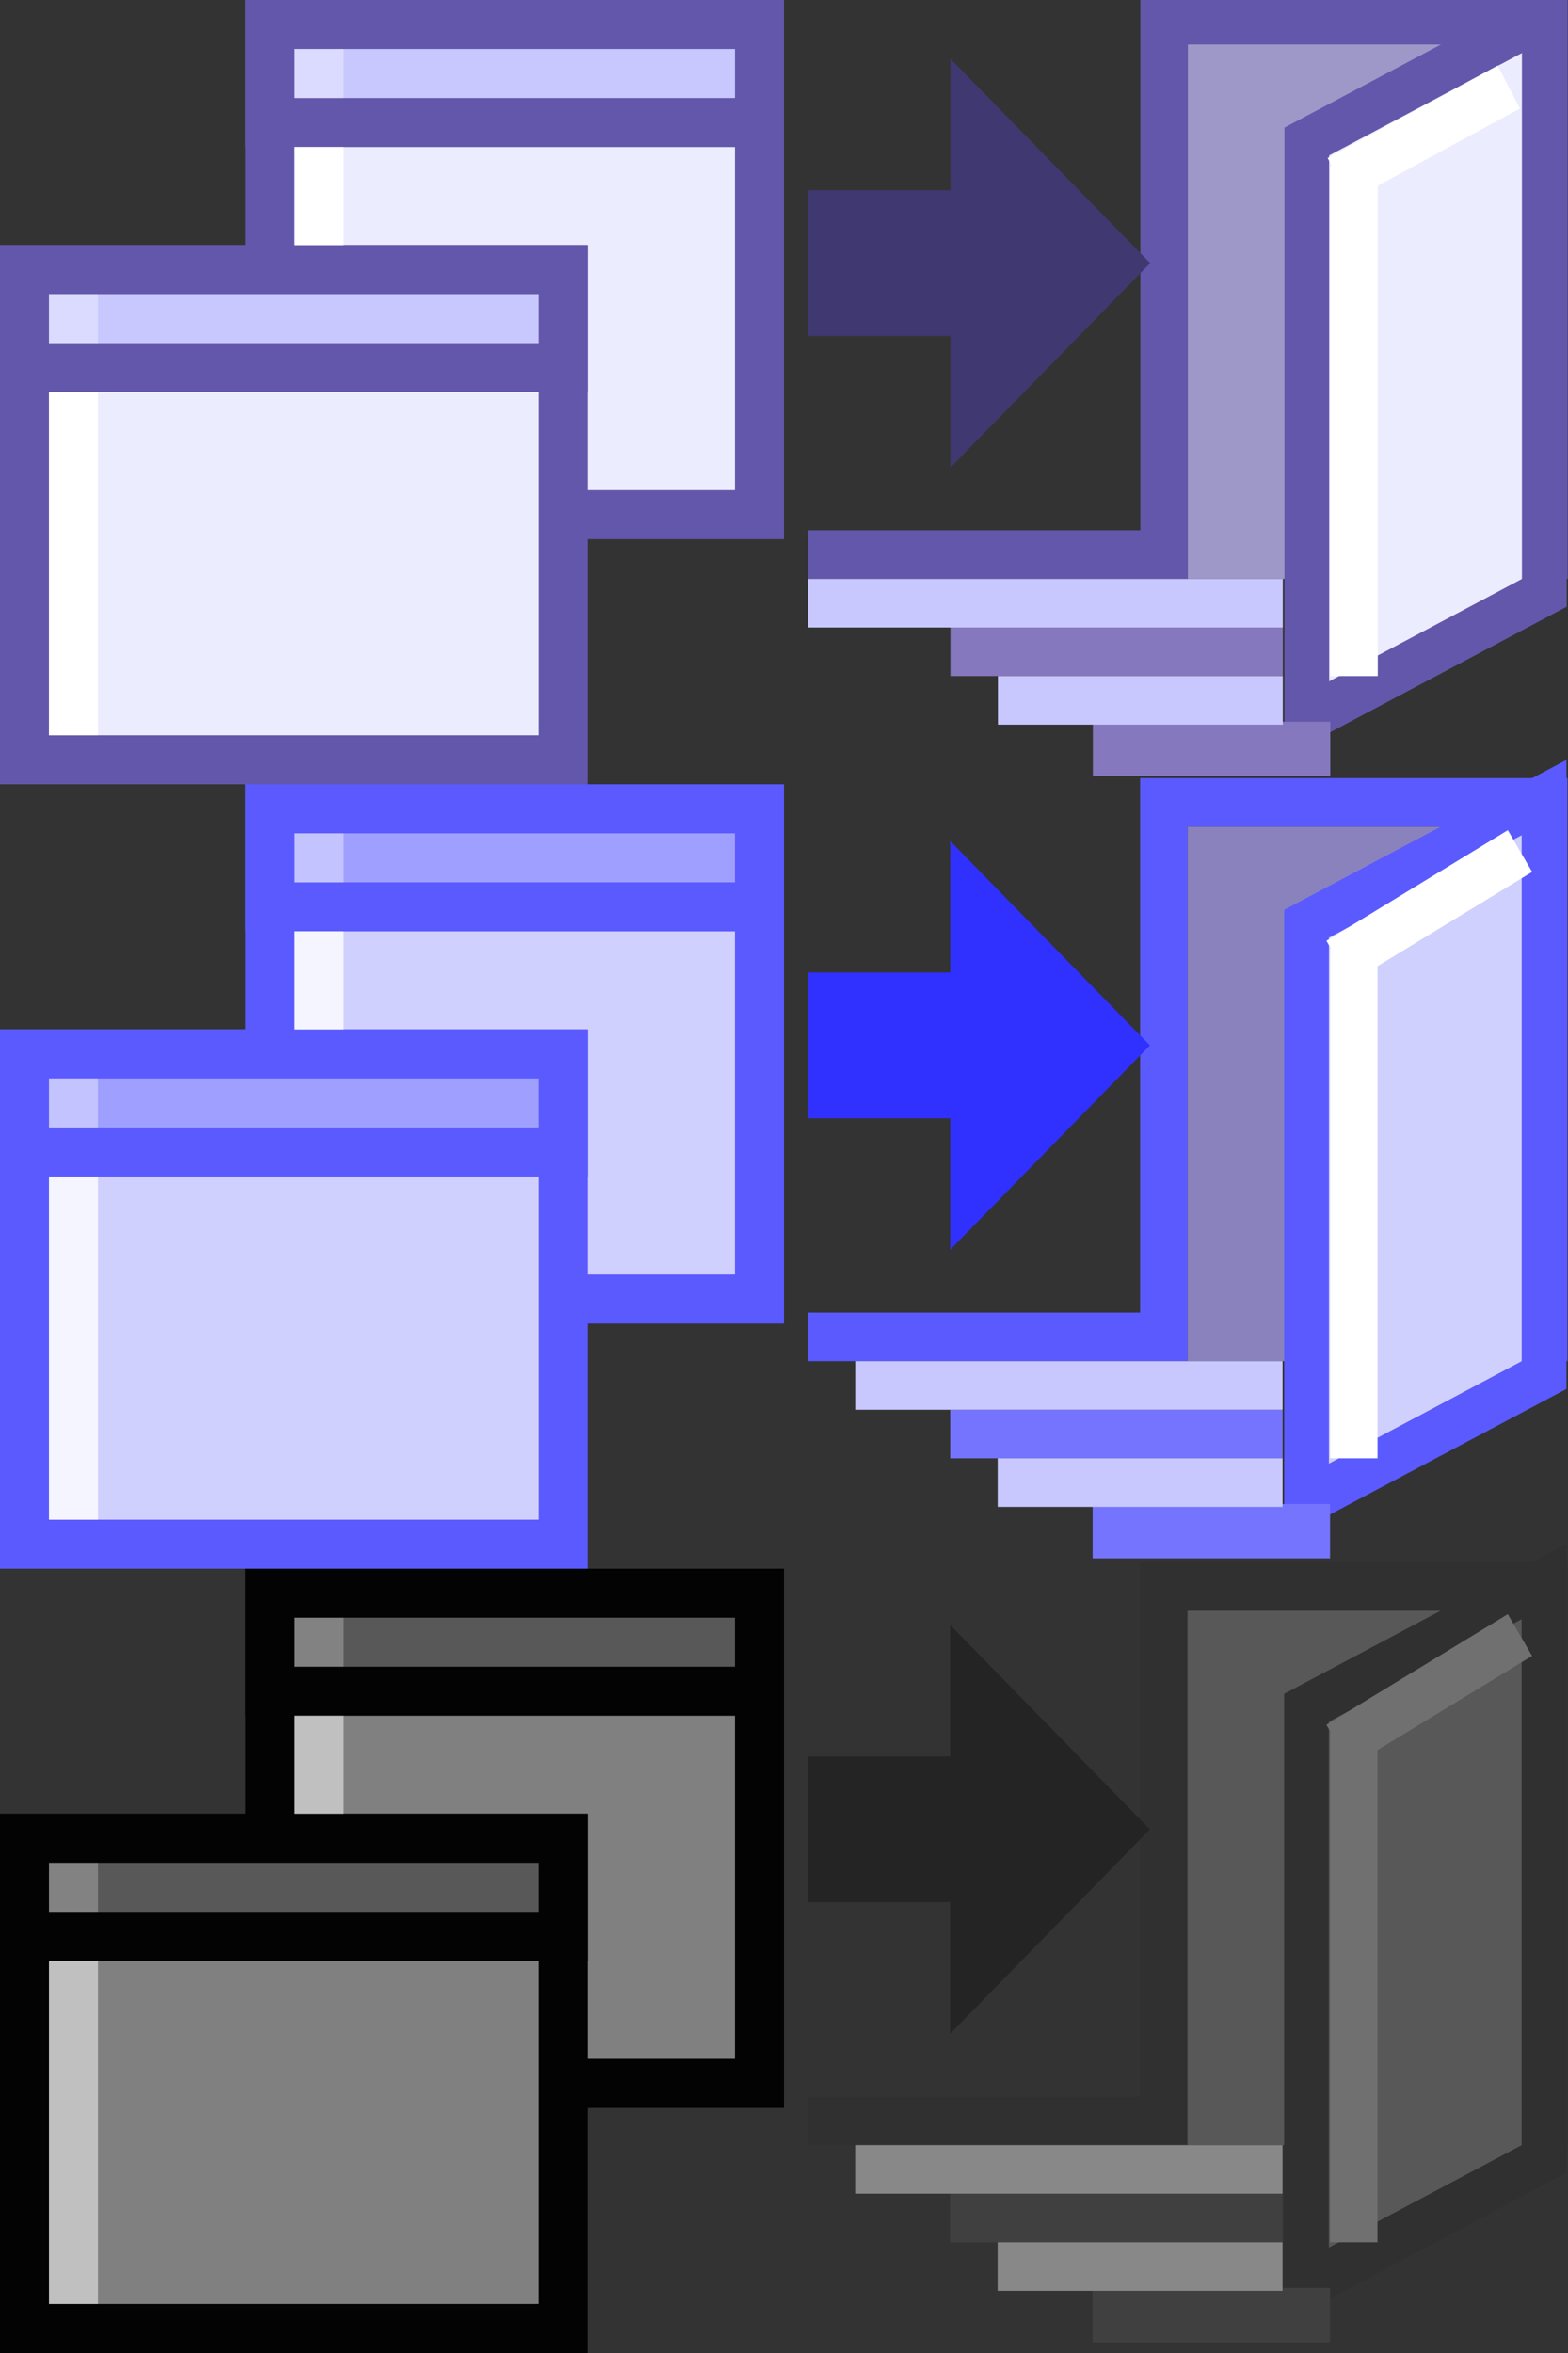 <?xml version="1.0" encoding="UTF-8" standalone="no"?>
<!-- Created with Inkscape (http://www.inkscape.org/) -->

<svg
   xmlns:dc="http://purl.org/dc/elements/1.1/"
   xmlns:cc="http://creativecommons.org/ns#"
   xmlns:rdf="http://www.w3.org/1999/02/22-rdf-syntax-ns#"
   xmlns:svg="http://www.w3.org/2000/svg"
   xmlns="http://www.w3.org/2000/svg"
   xmlns:sodipodi="http://sodipodi.sourceforge.net/DTD/sodipodi-0.dtd"
   xmlns:inkscape="http://www.inkscape.org/namespaces/inkscape"
   width="32"
   height="48"
   id="svg7393"
   version="1.1"
   inkscape:version="0.48.5 r10040"
   sodipodi:docname="restoreSession.svg">
  <rect width="100%" height="100%" fill="#333333" stroke="none"/>
  <defs
     id="defs7395" />
  <sodipodi:namedview
     id="base"
     pagecolor="#ffffff"
     bordercolor="#666666"
     borderopacity="1.0"
     inkscape:pageopacity="0.0"
     inkscape:pageshadow="2"
     inkscape:zoom="8"
     inkscape:cx="24"
     inkscape:cy="21.426407"
     inkscape:current-layer="layer1"
     showgrid="false"
     inkscape:grid-bbox="true"
     inkscape:document-units="px"
     inkscape:window-width="1054"
     inkscape:window-height="649"
     inkscape:window-x="20"
     inkscape:window-y="20"
     inkscape:window-maximized="0"
     inkscape:snap-global="false">
    <inkscape:grid
       type="xygrid"
       id="grid7401"
       empspacing="2"
       visible="true"
       enabled="true"
       snapvisiblegridlinesonly="true" />
  </sodipodi:namedview>
  <g
     id="layer1"
     inkscape:label="Layer 1"
     inkscape:groupmode="layer">
    <g
       transform="translate(0,-1036.362)"
       id="layer1-2"
       inkscape:label="Layer 1">
      <rect
         ry="0"
         y="1036.862"
         x="5.5"
         height="10"
         width="10"
         id="rect2995"
         style="fill:#ececff;fill-opacity:1;fill-rule:nonzero;stroke:#6357ab;stroke-width:1;stroke-linecap:square;stroke-linejoin:miter;stroke-miterlimit:4;stroke-opacity:1;stroke-dasharray:none;stroke-dashoffset:9.69" />
      <rect
         style="fill:#ececff;fill-opacity:1;fill-rule:nonzero;stroke:#6357ab;stroke-width:1;stroke-linecap:square;stroke-linejoin:miter;stroke-miterlimit:4;stroke-opacity:1;stroke-dasharray:none;stroke-dashoffset:9.69"
         id="rect3765"
         width="11"
         height="10"
         x="0.5"
         y="1041.862"
         ry="0" />
      <rect
         transform="translate(0,1036.362)"
         y="0.5"
         x="5.5"
         height="2"
         width="10"
         id="rect3767"
         style="fill:#c8c8ff;fill-opacity:1;fill-rule:nonzero;stroke:#6357ab;stroke-width:1;stroke-linecap:square;stroke-linejoin:miter;stroke-miterlimit:4;stroke-opacity:1;stroke-dasharray:none;stroke-dashoffset:9.69" />
      <rect
         style="fill:#c8c8ff;fill-opacity:1;fill-rule:nonzero;stroke:#6357ab;stroke-width:1;stroke-linecap:square;stroke-linejoin:miter;stroke-miterlimit:4;stroke-opacity:1;stroke-dasharray:none;stroke-dashoffset:9.69"
         id="rect3769"
         width="11"
         height="2"
         x="0.5"
         y="1041.862" />
      <path
         transform="translate(0,1036.362)"
         sodipodi:nodetypes="cc"
         inkscape:connector-curvature="0"
         id="path3771"
         d="m 1.5,6 0,1"
         style="fill:none;stroke:#ffffff;stroke-width:1px;stroke-linecap:butt;stroke-linejoin:miter;stroke-opacity:0.345" />
      <path
         style="fill:none;stroke:#ffffff;stroke-width:1px;stroke-linecap:butt;stroke-linejoin:miter;stroke-opacity:0.345"
         d="m 6.5,1037.362 0,1"
         id="path3786"
         inkscape:connector-curvature="0"
         sodipodi:nodetypes="cc" />
      <path
         sodipodi:nodetypes="cc"
         transform="translate(0,1036.362)"
         inkscape:connector-curvature="0"
         id="path3788"
         d="m 1.5,8 0,7"
         style="fill:none;stroke:#ffffff;stroke-width:1px;stroke-linecap:butt;stroke-linejoin:miter;stroke-opacity:1" />
      <path
         style="fill:none;stroke:#ffffff;stroke-width:1px;stroke-linecap:butt;stroke-linejoin:miter;stroke-opacity:1"
         d="m 6.5,1039.362 0,2"
         id="path3790"
         inkscape:connector-curvature="0"
         sodipodi:nodetypes="cc" />
    </g>
    <g
       transform="matrix(0.969,0,0,0.991,16.49,-1027.117)"
       id="layer1-6"
       inkscape:label="Layer 1">
      <path
         sodipodi:nodetypes="cccccc"
         transform="translate(0,1036.362)"
         inkscape:connector-curvature="0"
         id="path3778"
         d="m 0,11.5 7.5,0 0,-11 8,0 0,10 0,1.5"
         style="fill:none;stroke:#6357ab;stroke-width:1px;stroke-linecap:butt;stroke-linejoin:miter;stroke-opacity:1" />
      <rect
         transform="translate(0,1036.362)"
         y="1.5"
         x="8.5"
         height="10"
         width="6"
         id="rect6439"
         style="fill:#9e98c9;fill-opacity:1;fill-rule:nonzero;stroke:#9e98c9;stroke-width:1;stroke-linecap:square;stroke-linejoin:miter;stroke-miterlimit:4;stroke-opacity:1;stroke-dasharray:none;stroke-dashoffset:9.69" />
      <rect
         transform="matrix(0.888,-0.461,0,1,0,0)"
         y="1044.812"
         x="11.83"
         height="11.887"
         width="5.633"
         id="rect3780"
         style="fill:#ececff;fill-opacity:1;fill-rule:nonzero;stroke:#6357ab;stroke-width:1.061;stroke-linecap:square;stroke-linejoin:miter;stroke-miterlimit:4;stroke-opacity:1;stroke-dasharray:none;stroke-dashoffset:9.69" />
      <path
         sodipodi:nodetypes="cc"
         transform="translate(0,1036.362)"
         inkscape:connector-curvature="0"
         id="path6441"
         d="m 3,13.5 7,0"
         style="fill:none;stroke:#8678be;stroke-width:1px;stroke-linecap:butt;stroke-linejoin:miter;stroke-opacity:1" />
      <path
         sodipodi:nodetypes="cc"
         inkscape:connector-curvature="0"
         id="path6443"
         d="m 6,1051.862 5,0"
         style="fill:none;stroke:#8678be;stroke-width:1.118px;stroke-linecap:butt;stroke-linejoin:miter;stroke-opacity:1" />
      <path
         sodipodi:nodetypes="cc"
         transform="translate(0,1036.362)"
         inkscape:connector-curvature="0"
         id="path6445"
         d="m 0,12.5 10,0"
         style="fill:none;stroke:#c8c8ff;stroke-width:1px;stroke-linecap:butt;stroke-linejoin:miter;stroke-opacity:1" />
      <path
         style="fill:none;stroke:#c8c8ff;stroke-width:1px;stroke-linecap:butt;stroke-linejoin:miter;stroke-opacity:1"
         d="m 4,1050.862 6,0"
         id="path6447"
         inkscape:connector-curvature="0"
         sodipodi:nodetypes="cc" />
      <path
         sodipodi:nodetypes="cc"
         transform="translate(0,1036.362)"
         inkscape:connector-curvature="0"
         id="path6449"
         d="m 11.5,14 0,-10.5"
         style="fill:none;stroke:#ffffff;stroke-width:1px;stroke-linecap:butt;stroke-linejoin:miter;stroke-opacity:1" />
      <path
         sodipodi:nodetypes="cc"
         inkscape:connector-curvature="0"
         id="path6451"
         d="m 11.179,1040.139 3.58,-1.902"
         style="fill:none;stroke:#ffffff;stroke-width:1px;stroke-linecap:butt;stroke-linejoin:miter;stroke-opacity:1" />
      <path
         sodipodi:nodetypes="cccccccc"
         inkscape:connector-curvature="0"
         id="path6453"
         d="m 0.5,1040.862 0,2 3,0 0,2 3,-3 -3,-3 0,2 z"
         style="fill:#403870;fill-opacity:1;stroke:#403870;stroke-width:1px;stroke-linecap:butt;stroke-linejoin:miter;stroke-opacity:1" />
    </g>
    <g
       transform="translate(0,-1004.362)"
       id="layer1-8"
       inkscape:label="Layer 1">
      <rect
         ry="0"
         y="1036.862"
         x="5.5"
         height="10"
         width="10"
         id="rect2995-3"
         style="fill:#808080;fill-opacity:1;fill-rule:nonzero;stroke:#030303;stroke-width:1;stroke-linecap:square;stroke-linejoin:miter;stroke-miterlimit:4;stroke-opacity:1;stroke-dasharray:none;stroke-dashoffset:9.69" />
      <rect
         style="fill:#808080;fill-opacity:1;fill-rule:nonzero;stroke:#030303;stroke-width:1;stroke-linecap:square;stroke-linejoin:miter;stroke-miterlimit:4;stroke-opacity:1;stroke-dasharray:none;stroke-dashoffset:9.69"
         id="rect3765-4"
         width="11"
         height="10"
         x="0.5"
         y="1041.862"
         ry="0" />
      <rect
         transform="translate(0,1036.362)"
         y="0.5"
         x="5.5"
         height="2"
         width="10"
         id="rect3767-3"
         style="fill:#585858;fill-opacity:1;fill-rule:nonzero;stroke:#030303;stroke-width:1;stroke-linecap:square;stroke-linejoin:miter;stroke-miterlimit:4;stroke-opacity:1;stroke-dasharray:none;stroke-dashoffset:9.69" />
      <rect
         style="fill:#585858;fill-opacity:1;fill-rule:nonzero;stroke:#030303;stroke-width:1;stroke-linecap:square;stroke-linejoin:miter;stroke-miterlimit:4;stroke-opacity:1;stroke-dasharray:none;stroke-dashoffset:9.69"
         id="rect3769-3"
         width="11"
         height="2"
         x="0.5"
         y="1041.862" />
      <path
         transform="translate(0,1036.362)"
         sodipodi:nodetypes="cc"
         inkscape:connector-curvature="0"
         id="path3771-1"
         d="m 1.5,6 0,1"
         style="fill:none;stroke:#ffffff;stroke-width:1px;stroke-linecap:butt;stroke-linejoin:miter;stroke-opacity:0.251" />
      <path
         style="fill:none;stroke:#ffffff;stroke-width:1px;stroke-linecap:butt;stroke-linejoin:miter;stroke-opacity:0.251"
         d="m 6.5,1037.362 0,1"
         id="path3786-2"
         inkscape:connector-curvature="0"
         sodipodi:nodetypes="cc" />
      <path
         sodipodi:nodetypes="cc"
         transform="translate(0,1036.362)"
         inkscape:connector-curvature="0"
         id="path3788-4"
         d="m 1.5,8 0,7"
         style="fill:none;stroke:#ffffff;stroke-width:1px;stroke-linecap:butt;stroke-linejoin:miter;stroke-opacity:0.502" />
      <path
         style="fill:none;stroke:#ffffff;stroke-width:1px;stroke-linecap:butt;stroke-linejoin:miter;stroke-opacity:0.502"
         d="m 6.5,1039.362 0,2"
         id="path3790-6"
         inkscape:connector-curvature="0"
         sodipodi:nodetypes="cc" />
    </g>
    <g
       transform="matrix(0.969,0,0,0.991,16.485,-1011.16)"
       id="layer1-3"
       inkscape:label="Layer 1">
      <path
         sodipodi:nodetypes="cccccc"
         transform="translate(0,1036.362)"
         inkscape:connector-curvature="0"
         id="path3778-0"
         d="m 0,11.5 7.5,0 0,-11 8,0 0,10 0,1.5"
         style="fill:none;stroke:#5a5aff;stroke-width:1px;stroke-linecap:butt;stroke-linejoin:miter;stroke-opacity:1" />
      <rect
         transform="translate(0,1036.362)"
         y="1.5"
         x="8.5"
         height="10"
         width="6"
         id="rect6439-9"
         style="fill:#8a82bd;fill-opacity:1;fill-rule:nonzero;stroke:#8a82bd;stroke-width:1;stroke-linecap:square;stroke-linejoin:miter;stroke-miterlimit:4;stroke-opacity:1;stroke-dasharray:none;stroke-dashoffset:9.69" />
      <rect
         transform="matrix(0.888,-0.461,0,1,0,0)"
         y="1044.812"
         x="11.83"
         height="11.887"
         width="5.633"
         id="rect3780-0"
         style="fill:#d0d0ff;fill-opacity:1;fill-rule:nonzero;stroke:#5a5aff;stroke-width:1.061;stroke-linecap:square;stroke-linejoin:miter;stroke-miterlimit:4;stroke-opacity:1;stroke-dasharray:none;stroke-dashoffset:9.69" />
      <path
         sodipodi:nodetypes="cc"
         transform="translate(0,1036.362)"
         inkscape:connector-curvature="0"
         id="path6441-0"
         d="m 3,13.5 7,0"
         style="fill:none;stroke:#7474ff;stroke-width:1px;stroke-linecap:butt;stroke-linejoin:miter;stroke-opacity:1" />
      <path
         sodipodi:nodetypes="cc"
         inkscape:connector-curvature="0"
         id="path6443-7"
         d="m 6,1051.862 5,0"
         style="fill:none;stroke:#7474ff;stroke-width:1.118px;stroke-linecap:butt;stroke-linejoin:miter;stroke-opacity:1" />
      <path
         sodipodi:nodetypes="cc"
         transform="translate(0,1036.362)"
         inkscape:connector-curvature="0"
         id="path6445-9"
         d="m 1,12.5 9,0"
         style="fill:none;stroke:#c8c8ff;stroke-width:1px;stroke-linecap:butt;stroke-linejoin:miter;stroke-opacity:1" />
      <path
         style="fill:none;stroke:#c8c8ff;stroke-width:1px;stroke-linecap:butt;stroke-linejoin:miter;stroke-opacity:1"
         d="m 4,1050.862 6,0"
         id="path6447-5"
         inkscape:connector-curvature="0"
         sodipodi:nodetypes="cc" />
      <path
         sodipodi:nodetypes="cc"
         transform="translate(0,1036.362)"
         inkscape:connector-curvature="0"
         id="path6449-8"
         d="m 11.5,14 0,-10.5"
         style="fill:none;stroke:#ffffff;stroke-width:1px;stroke-linecap:butt;stroke-linejoin:miter;stroke-opacity:1" />
      <path
         sodipodi:nodetypes="cc"
         inkscape:connector-curvature="0"
         id="path6451-0"
         d="M 11.179,1040.139 15,1037.862"
         style="fill:none;stroke:#ffffff;stroke-width:1px;stroke-linecap:butt;stroke-linejoin:miter;stroke-opacity:1" />
      <path
         sodipodi:nodetypes="cccccccc"
         inkscape:connector-curvature="0"
         id="path6453-0"
         d="m 0.5,1040.862 0,2 3,0 0,2 3,-3 -3,-3 0,2 z"
         style="fill:#3030ff;fill-opacity:1;stroke:#3030ff;stroke-width:1px;stroke-linecap:butt;stroke-linejoin:miter;stroke-opacity:1" />
    </g>
    <g
       transform="matrix(0.969,0,0,0.991,16.484,-995.168)"
       id="layer1-65"
       inkscape:label="Layer 1">
      <path
         sodipodi:nodetypes="cccccc"
         transform="translate(0,1036.362)"
         inkscape:connector-curvature="0"
         id="path3778-2"
         d="m 0,11.5 7.5,0 0,-11 8,0 0,10 0,1.5"
         style="fill:none;stroke:#303030;stroke-width:1px;stroke-linecap:butt;stroke-linejoin:miter;stroke-opacity:1" />
      <rect
         transform="translate(0,1036.362)"
         y="1.5"
         x="8.5"
         height="10"
         width="6"
         id="rect6439-0"
         style="fill:#585858;fill-opacity:1;fill-rule:nonzero;stroke:#585858;stroke-width:1;stroke-linecap:square;stroke-linejoin:miter;stroke-miterlimit:4;stroke-opacity:1;stroke-dasharray:none;stroke-dashoffset:9.69" />
      <rect
         transform="matrix(0.888,-0.461,0,1,0,0)"
         y="1044.812"
         x="11.83"
         height="11.887"
         width="5.633"
         id="rect3780-8"
         style="fill:#585858;fill-opacity:1;fill-rule:nonzero;stroke:#303030;stroke-width:1.061;stroke-linecap:square;stroke-linejoin:miter;stroke-miterlimit:4;stroke-opacity:1;stroke-dasharray:none;stroke-dashoffset:9.69" />
      <path
         sodipodi:nodetypes="cc"
         transform="translate(0,1036.362)"
         inkscape:connector-curvature="0"
         id="path6441-3"
         d="m 3,13.5 7,0"
         style="fill:none;stroke:#404040;stroke-width:1px;stroke-linecap:butt;stroke-linejoin:miter;stroke-opacity:1" />
      <path
         sodipodi:nodetypes="cc"
         inkscape:connector-curvature="0"
         id="path6443-4"
         d="m 6,1051.862 5,0"
         style="fill:none;stroke:#404040;stroke-width:1.118px;stroke-linecap:butt;stroke-linejoin:miter;stroke-opacity:1" />
      <path
         sodipodi:nodetypes="cc"
         transform="translate(0,1036.362)"
         inkscape:connector-curvature="0"
         id="path6445-95"
         d="m 1,12.5 9,0"
         style="fill:none;stroke:#888888;stroke-width:1px;stroke-linecap:butt;stroke-linejoin:miter;stroke-opacity:1" />
      <path
         style="fill:none;stroke:#888888;stroke-width:1px;stroke-linecap:butt;stroke-linejoin:miter;stroke-opacity:1"
         d="m 4,1050.862 6,0"
         id="path6447-7"
         inkscape:connector-curvature="0"
         sodipodi:nodetypes="cc" />
      <path
         sodipodi:nodetypes="cc"
         transform="translate(0,1036.362)"
         inkscape:connector-curvature="0"
         id="path6449-7"
         d="m 11.5,14 0,-10.5"
         style="fill:none;stroke:#707070;stroke-width:1px;stroke-linecap:butt;stroke-linejoin:miter;stroke-opacity:1" />
      <path
         sodipodi:nodetypes="cc"
         inkscape:connector-curvature="0"
         id="path6451-6"
         d="M 11.179,1040.139 15,1037.862"
         style="fill:none;stroke:#707070;stroke-width:1px;stroke-linecap:butt;stroke-linejoin:miter;stroke-opacity:1" />
      <path
         sodipodi:nodetypes="cccccccc"
         inkscape:connector-curvature="0"
         id="path6453-8"
         d="m 0.5,1040.862 0,2 3,0 0,2 3,-3 -3,-3 0,2 z"
         style="fill:#242424;fill-opacity:1;stroke:#242424;stroke-width:1px;stroke-linecap:butt;stroke-linejoin:miter;stroke-opacity:1" />
    </g>
    <g
       transform="translate(0,-1020.362)"
       id="layer1-9"
       inkscape:label="Layer 1">
      <rect
         ry="0"
         y="1036.862"
         x="5.5"
         height="10"
         width="10"
         id="rect2995-6"
         style="fill:#d0d0ff;fill-opacity:1;fill-rule:nonzero;stroke:#5a5aff;stroke-width:1;stroke-linecap:square;stroke-linejoin:miter;stroke-miterlimit:4;stroke-opacity:1;stroke-dasharray:none;stroke-dashoffset:9.69" />
      <rect
         style="fill:#d0d0ff;fill-opacity:1;fill-rule:nonzero;stroke:#5a5aff;stroke-width:1;stroke-linecap:square;stroke-linejoin:miter;stroke-miterlimit:4;stroke-opacity:1;stroke-dasharray:none;stroke-dashoffset:9.69"
         id="rect3765-1"
         width="11"
         height="10"
         x="0.5"
         y="1041.862"
         ry="0" />
      <rect
         transform="translate(0,1036.362)"
         y="0.5"
         x="5.5"
         height="2"
         width="10"
         id="rect3767-0"
         style="fill:#9f9fff;fill-opacity:1;fill-rule:nonzero;stroke:#5a5aff;stroke-width:1;stroke-linecap:square;stroke-linejoin:miter;stroke-miterlimit:4;stroke-opacity:1;stroke-dasharray:none;stroke-dashoffset:9.69" />
      <rect
         style="fill:#9f9fff;fill-opacity:1;fill-rule:nonzero;stroke:#5a5aff;stroke-width:1;stroke-linecap:square;stroke-linejoin:miter;stroke-miterlimit:4;stroke-opacity:1;stroke-dasharray:none;stroke-dashoffset:9.69"
         id="rect3769-1"
         width="11"
         height="2"
         x="0.5"
         y="1041.862" />
      <path
         transform="translate(0,1036.362)"
         sodipodi:nodetypes="cc"
         inkscape:connector-curvature="0"
         id="path3771-7"
         d="m 1.5,6 0,1"
         style="fill:none;stroke:#ffffff;stroke-width:1px;stroke-linecap:butt;stroke-linejoin:miter;stroke-opacity:0.376" />
      <path
         style="fill:none;stroke:#ffffff;stroke-width:1px;stroke-linecap:butt;stroke-linejoin:miter;stroke-opacity:0.376"
         d="m 6.5,1037.362 0,1"
         id="path3786-7"
         inkscape:connector-curvature="0"
         sodipodi:nodetypes="cc" />
      <path
         sodipodi:nodetypes="cc"
         transform="translate(0,1036.362)"
         inkscape:connector-curvature="0"
         id="path3788-6"
         d="m 1.5,8 0,7"
         style="fill:none;stroke:#ffffff;stroke-width:1px;stroke-linecap:butt;stroke-linejoin:miter;stroke-opacity:0.784" />
      <path
         style="fill:none;stroke:#ffffff;stroke-width:1px;stroke-linecap:butt;stroke-linejoin:miter;stroke-opacity:0.784"
         d="m 6.5,1039.362 0,2"
         id="path3790-8"
         inkscape:connector-curvature="0"
         sodipodi:nodetypes="cc" />
    </g>
  </g>
</svg>
